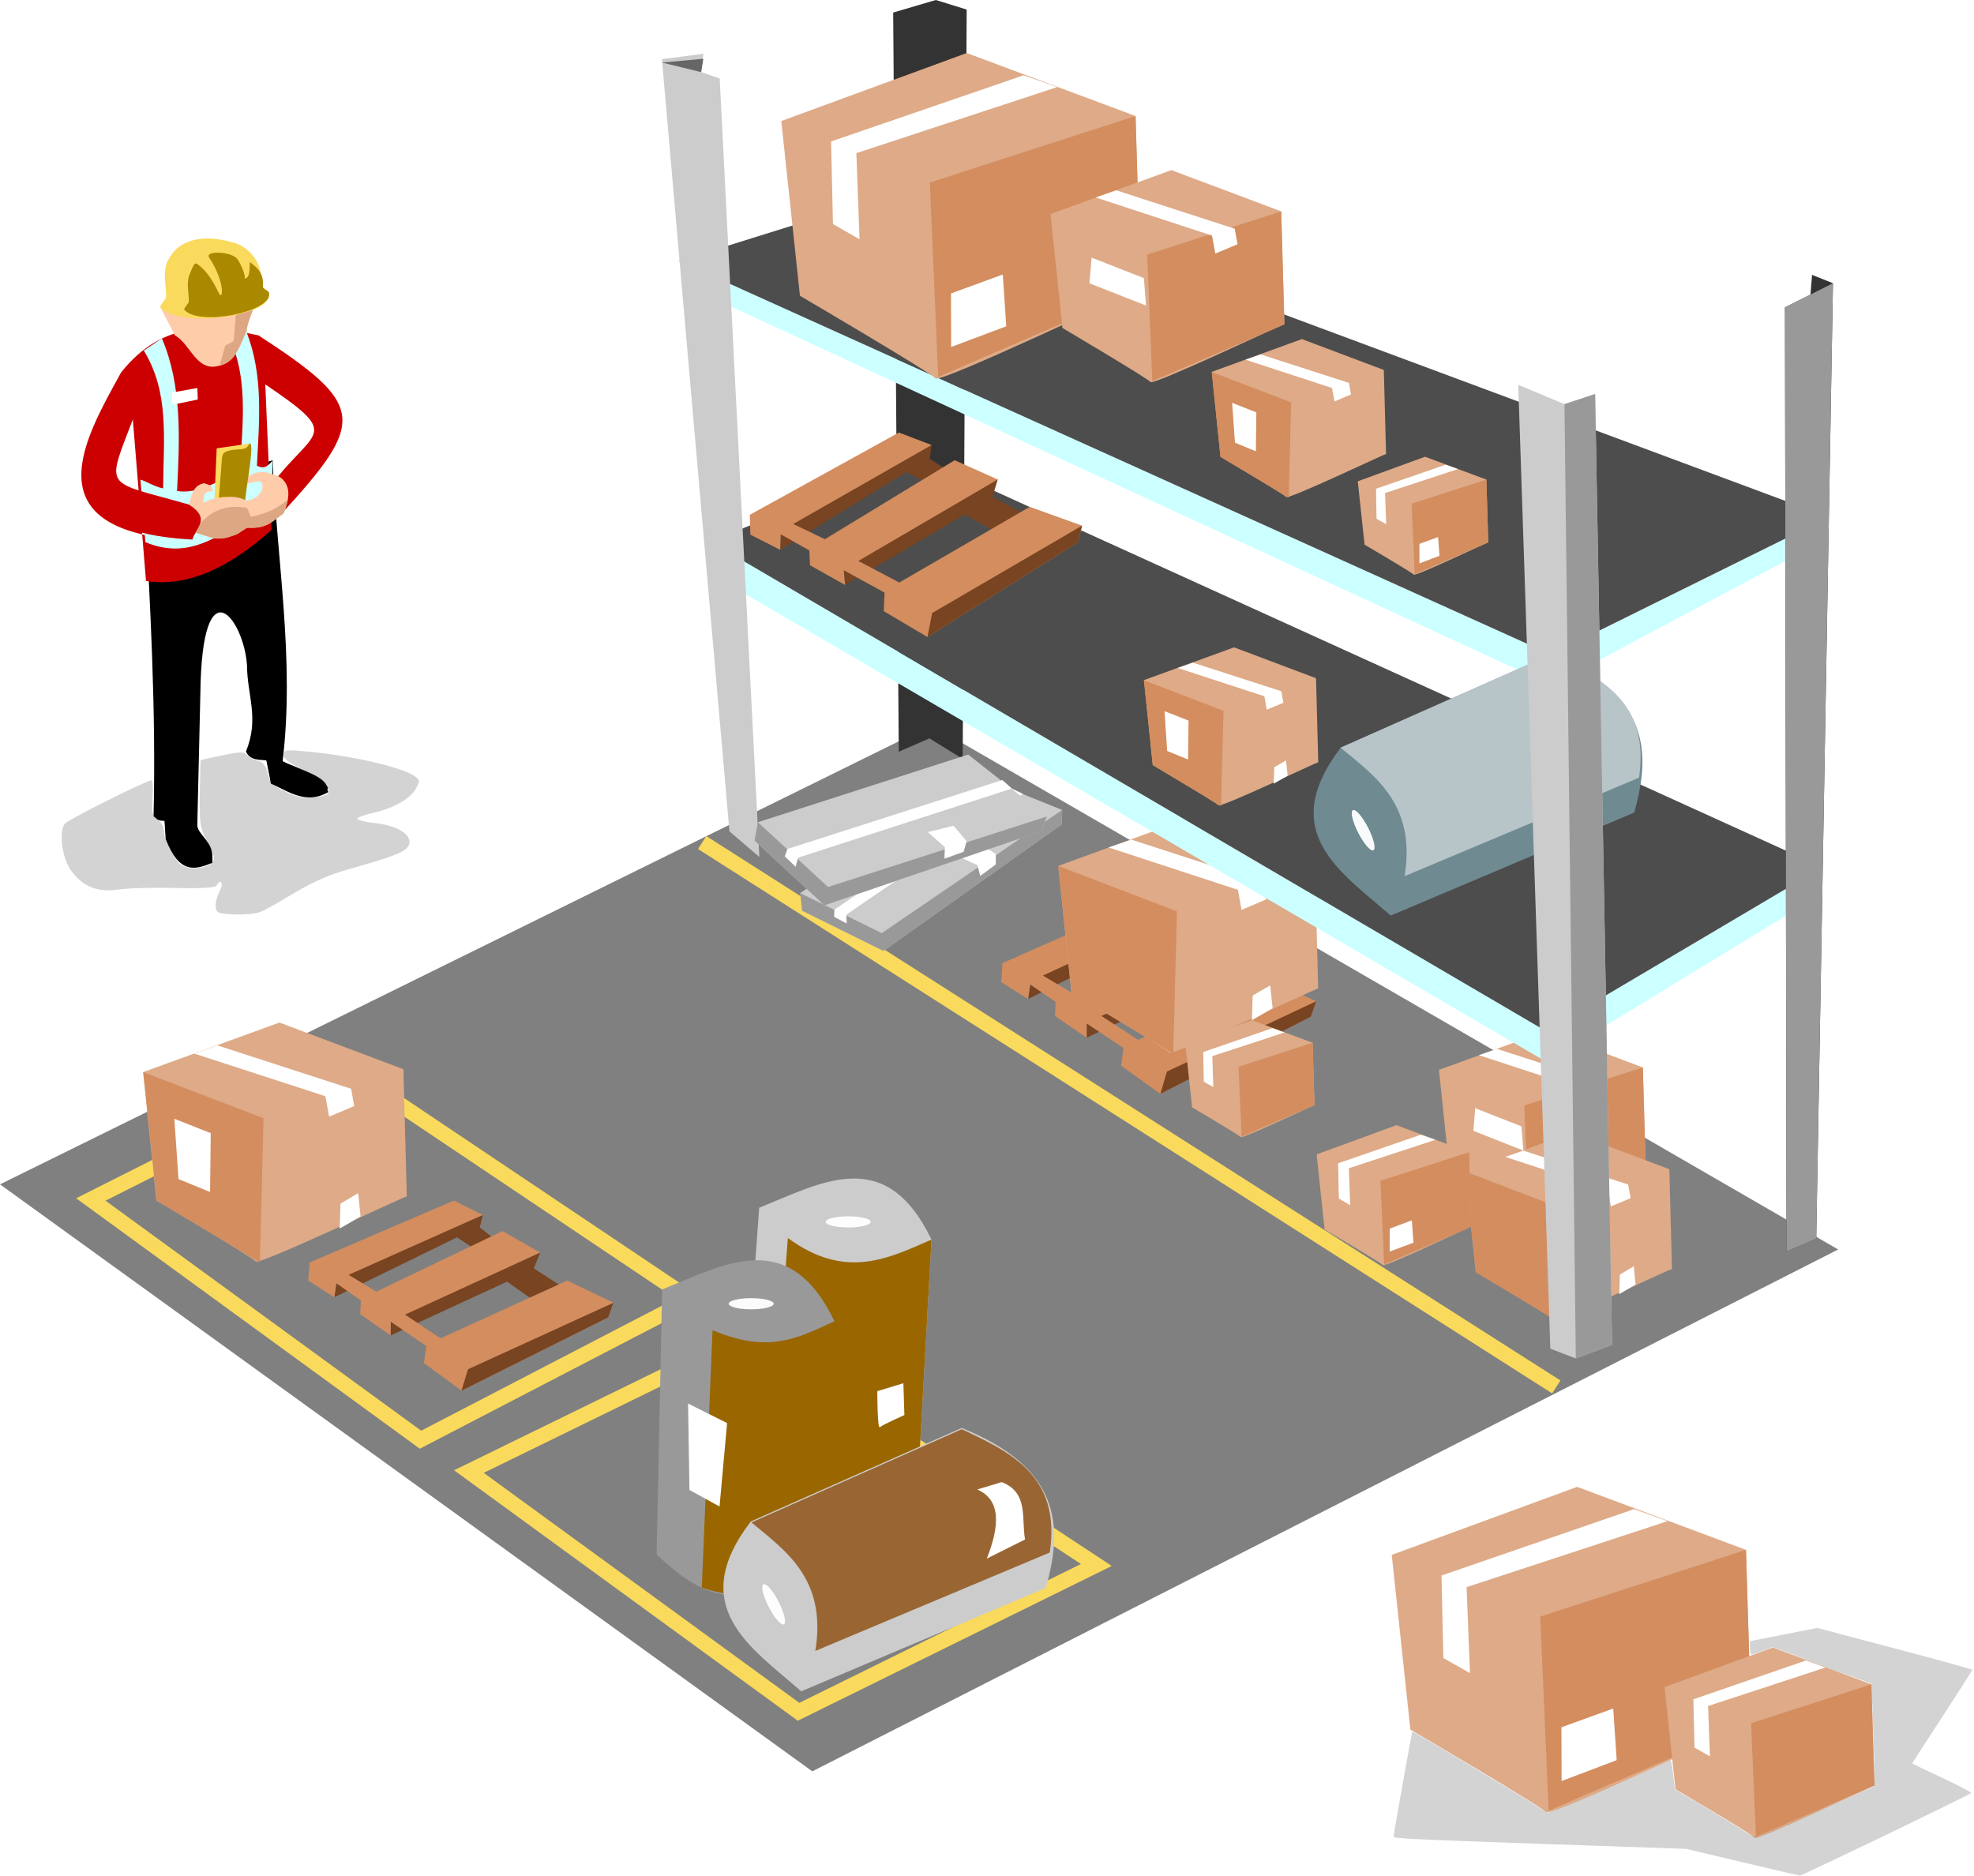<?xml version="1.0" encoding="utf-8"?>
<!-- Generator: Adobe Illustrator 25.3.1, SVG Export Plug-In . SVG Version: 6.00 Build 0)  -->
<svg version="1.1" id="Capa_1" xmlns="http://www.w3.org/2000/svg" xmlns:xlink="http://www.w3.org/1999/xlink" x="0px" y="0px"
	 viewBox="0 0 991 942" style="enable-background:new 0 0 991 942;" xml:space="preserve">
<style type="text/css">
	.st0{fill-rule:evenodd;clip-rule:evenodd;fill:#808080;}
	.st1{fill:none;stroke:#FADA5C;stroke-width:7.712;}
	.st2{fill-rule:evenodd;clip-rule:evenodd;fill:#784421;}
	.st3{fill-rule:evenodd;clip-rule:evenodd;fill:#D38D5F;}
	.st4{fill-rule:evenodd;clip-rule:evenodd;fill:#DEAA87;}
	.st5{fill-rule:evenodd;clip-rule:evenodd;fill:#FFFFFF;}
	.st6{fill-rule:evenodd;clip-rule:evenodd;fill:#CCCCCC;}
	.st7{fill-rule:evenodd;clip-rule:evenodd;fill:#996600;}
	.st8{opacity:0.96;fill-rule:evenodd;clip-rule:evenodd;fill:#FFFFFF;enable-background:new    ;}
	.st9{fill-rule:evenodd;clip-rule:evenodd;fill:#999999;}
	.st10{fill-rule:evenodd;clip-rule:evenodd;fill:#CCCCCC;stroke:#CCCCCC;stroke-miterlimit:10;}
	.st11{fill-rule:evenodd;clip-rule:evenodd;fill:#996633;}
	.st12{fill-rule:evenodd;clip-rule:evenodd;fill:#333333;}
	.st13{fill-rule:evenodd;clip-rule:evenodd;fill:#CCFFFF;}
	.st14{fill-rule:evenodd;clip-rule:evenodd;fill:#4D4D4D;}
	.st15{fill-rule:evenodd;clip-rule:evenodd;fill:#6F8A91;}
	.st16{fill-rule:evenodd;clip-rule:evenodd;fill:#B7C4C8;}
	.st17{fill-rule:evenodd;clip-rule:evenodd;fill:#666666;}
	.st18{fill-rule:evenodd;clip-rule:evenodd;}
	.st19{fill-rule:evenodd;clip-rule:evenodd;fill:#CC0000;}
	.st20{fill-rule:evenodd;clip-rule:evenodd;fill:#FFCCAA;}
	.st21{fill-rule:evenodd;clip-rule:evenodd;fill:#FADA5C;}
	.st22{fill-rule:evenodd;clip-rule:evenodd;fill:#AA8800;}
	.st23{opacity:0.96;fill-rule:evenodd;clip-rule:evenodd;enable-background:new    ;}
	.st24{opacity:0.96;fill-rule:evenodd;clip-rule:evenodd;fill:#DCA582;enable-background:new    ;}
	.st25{opacity:0.96;fill-rule:evenodd;clip-rule:evenodd;fill-opacity:0.181;enable-background:new    ;}
</style>
<desc>Created with Sketch.</desc>
<g id="img_almacen" transform="translate(-4, -7)">
	<polygon id="path12644-0-3" class="st0" points="471.6,371.1 4,601.6 411.8,896.3 926.8,634.3 	"/>
	<path id="path12646-9-8" class="st1" d="M785.3,703.3L356.5,430"/>
	<polygon id="path12648-9-5" class="st1" points="178.8,544.1 350.7,659.4 215.1,729.8 49.6,609.2 	"/>
	<polygon id="path12648-6-8-7" class="st1" points="379.3,677.4 554.4,792.7 404.9,866.4 239.4,745.8 	"/>
	<g id="g12675-0-2" transform="translate(286.828, 449.517)">
		<g id="g12977-4-6" transform="translate(1.315, 2.26)">
			<polygon id="path12668-6-4" class="st2" points="234.4,41.8 232,56.8 295.2,25 308.4,33.6 261.4,69.1 261.4,76.2 321.4,47.7 
				338.4,59.4 354.3,52.7 335.2,40.6 338.4,32.4 324.3,33.3 307,19.8 308.4,13.3 			"/>
			<polygon id="path12666-0-7" class="st3" points="376.6,57.9 352.5,46.8 287.3,77.3 268.8,65.3 338.4,32.4 318.7,21.5 253.8,53.5 
				239.4,45 308.4,13.3 293.4,5.9 219.1,38.8 218.5,48.3 232,56.8 232.9,49.4 245.8,58.2 245.5,65.3 261.4,76.2 261.4,69.1 
				279.9,81.4 278.7,90.3 298.4,104.4 374,65.6 			"/>
			<polygon id="path12670-9-9" class="st2" points="374,65.6 376.6,57.9 301.7,93.2 298.4,104.4 			"/>
		</g>
	</g>
	
		<g id="g12714-3-6-0" transform="translate(175.531, 566.439) rotate(8.025) translate(-175.531, -566.439) translate(123.476, 517.645)">
		<path id="path12702-2-4-3" class="st4" d="M695.6-65.7l-50.8-11.3l-50.4,26.8l12.3,49.3c0,0,40.6,16.8,42.1,18.3
			c1.5,1.4,54.3-33.5,55.2-33.6L695.6-65.7z"/>
		<polygon id="path12704-8-6-1" class="st3" points="704,-16.3 695.6,-65.7 639.3,-38.5 649.5,16.8 		"/>
		<polygon id="path12706-9-8-7" class="st5" points="639.4,-27.9 642,-16 615.8,-22.3 615.1,-33.7 		"/>
		<polygon id="path12708-8-6-7" class="st5" points="666.6,-50.8 669.2,-43.1 678.4,-48.6 676.3,-55.2 621.8,-64.7 613.2,-60.3 		
			"/>
	</g>
	<g id="g12778-45-2" transform="translate(733.324, 502.219)">
		
			<g id="g12714-3-2-2-1" transform="translate(77.759, 72.816) rotate(8.025) translate(-77.759, -72.816) translate(11.358, 10.576)">
			<path id="path12702-2-5-72-2" class="st4" d="M-536.6,115.7l-64.9-14.5l-64.3,34.2l15.6,62.9c0,0,51.8,21.5,53.7,23.3
				c1.9,1.8,69.2-42.7,70.5-42.9L-536.6,115.7z"/>
			<polygon id="path12704-8-7-18-2" class="st3" points="-594.4,221.8 -602.7,149.9 -665.7,135.4 -650,198.3 			"/>
			<polygon id="path12706-9-7-8-2" class="st5" points="-627.9,161 -624.1,190.3 -640.7,186.1 -647,156.4 			"/>
			<polygon id="path12708-8-0-8-7" class="st5" points="-573.5,134.6 -570.2,144.5 -558.5,137.5 -561.2,129.1 -630.8,116.9 
				-641.7,122.6 			"/>
		</g>
		<polygon id="path12770-3-3" class="st5" points="-558.8,121.6 -558.4,109.1 -549.5,103.8 -548.3,115.5 		"/>
	</g>
	<g id="g13488-7-6" transform="translate(418.725, 588.243)">
		<path id="path12782-4-6-1" class="st6" d="M-33.6,25.1l-9.6,132.4c23.3,21.6,49.5,33.7,89.7-1.1l6.4-115.3
			C29.9-6.8-2.3,12.6-33.6,25.1z"/>
		<path id="path12784-7-3-5" class="st7" d="M46.5,156.4C24.7,173.3,2.9,190-28.8,167.6l9.6-127.3c29.2,21.5,51.1,9.9,72.1,0.8
			L46.5,156.4z"/>
		<ellipse id="path12786-98-5-7" class="st8" cx="11.1" cy="32.2" rx="11.3" ry="2.8"/>
		<path id="path12819-9-9-4" class="st5" d="M39.3,129.2c0,0-10.9,4.8-12.3,6.1c-1.3,1.3-1.3-18.1-1.3-18.1l13.1-4L39.3,129.2z"/>
		<path id="path12782-8-6-2-1" class="st9" d="M-82.3,66.1l-2.8,133.1c23.3,21.6,42.7,32.9,82.9-1.8L4.2,82.1
			C-18.8,34.2-51,53.7-82.3,66.1z"/>
		<path id="path12784-4-8-1-8" class="st7" d="M-2.2,197.4c-21.8,16.9-35.3,27.2-60.2,18.4l5.4-129.2c30.7,12.8,44.5,2.7,65.5-6.4
			L-2.2,197.4z"/>
		<ellipse id="path12786-0-8-3-1" class="st8" cx="-37.6" cy="73.3" rx="11.3" ry="2.8"/>
		<polygon id="path12817-3-7-8" class="st5" points="-53.5,175.1 -68.6,166.8 -69.3,123.4 -49.7,133.2 		"/>
		<path id="path12782-0-1-4-6" class="st10" d="M-12.4,267.3l122.3-51.7c8.6-30.6,7.5-59.4-41.8-79.4L-37.5,183
			C-69.7,225.3-37.7,245.2-12.4,267.3z"/>
		<path id="path12784-9-6-3-6" class="st11" d="M68.1,136.3c25,11.7,49.8,23.6,44.2,61.9L-5.4,247.6c5.8-35.8-14.4-49.9-32.1-64.5
			L68.1,136.3z"/>
		
			<ellipse id="path12786-9-7-1-9" transform="matrix(0.89 -0.455 0.455 0.89 -104.984 12.594)" class="st8" cx="-26.3" cy="224.3" rx="2.8" ry="11.3"/>
	</g>
	
		<g id="g12871-1-0" transform="translate(483.894, 434.894) rotate(5.601) translate(-483.894, -434.894) translate(416.112, 392.019)">
		<polygon id="path12859-1-3" class="st6" points="119.2,23.8 118.8,16.5 73,3.1 -8,70.9 -6.2,79.6 36.4,95.7 111.9,30.1 		"/>
		<polygon id="path12861-2-6" class="st9" points="36.4,95.7 -6.2,79.6 -8,70.9 34.7,86.9 118.8,16.5 119.2,23.8 		"/>
		<polygon id="path12863-6-5" class="st5" points="92.7,8.3 9.9,77.5 10.1,81.1 16.7,83.8 16.1,79.4 98.4,10.4 		"/>
		<polygon id="path12865-39-1" class="st5" points="79.2,37.3 69,44.7 79.2,48.3 81.1,53.5 88.3,47 87.8,41.8 		"/>
	</g>
	<g id="g12778-3-7-4" transform="translate(101.304, 560.425)">
		
			<g id="g12714-3-2-1-7-4" transform="translate(60.958, 57.084) rotate(8.025) translate(-60.958, -57.084) translate(8.904, 8.291)">
			<path id="path12702-2-5-7-4-1" class="st4" d="M721.9-69.4L671-80.8l-50.4,26.8l12.3,49.3c0,0,40.6,16.8,42.1,18.3
				c1.5,1.4,54.3-33.5,55.2-33.6L721.9-69.4z"/>
			<polygon id="path12704-8-7-8-8-9" class="st3" points="676.5,13.8 670,-42.6 620.7,-53.9 632.9,-4.6 			"/>
			<polygon id="path12708-8-0-5-4-6" class="st5" points="692.9,-54.5 695.5,-46.8 704.7,-52.3 702.5,-58.9 648,-68.4 639.5,-64 			
				"/>
		</g>
		<polygon id="path12770-7-1-4" class="st5" points="715.6,96.3 715.9,86.5 722.9,82.3 723.8,91.5 		"/>
	</g>
	
		<g id="g12714-5-2-3" transform="translate(250.486, 602) rotate(8.148) translate(-250.486, -602) translate(211.613, 565.562)">
		<path id="path12702-7-6-2" class="st4" d="M522.6-49.5l-38-8.3L447-37.6l9.3,36.8c0,0,30.4,12.4,31.5,13.5
			c1.1,1.1,40.4-25.2,41.1-25.3L522.6-49.5z"/>
		<polygon id="path12704-5-0-1" class="st3" points="529,-12.6 522.6,-49.5 480.6,-29 488.4,12.3 		"/>
		<polygon id="path12706-7-8-4" class="st5" points="499,-11.6 501.4,-0.6 490.2,5.5 488.6,-5.9 		"/>
		<polygon id="path12708-0-8-7" class="st5" points="458.3,-34.7 461.2,-17.2 467.3,-14.7 464,-33 505,-53.3 497.4,-54.8 		"/>
	</g>
	
		<g id="g12714-8-2" transform="translate(159.368, 829.48) rotate(8.148) translate(-159.368, -829.48) translate(68.972, 744.748)">
		<path id="path12702-28-4" class="st4" d="M798-61.4l-88.4-19.3l-87.3,47L644,51.8c0,0,70.6,28.9,73.2,31.4
			c2.6,2.5,94-58.5,95.7-58.8L798-61.4z"/>
		<polygon id="path12704-88-0" class="st3" points="812.9,24.4 798,-61.4 700.5,-13.6 718.5,82.3 		"/>
		<polygon id="path12706-1-6" class="st5" points="743.3,26.9 748.7,52.3 722.8,66.6 718.9,39.9 		"/>
		<polygon id="path12708-74-2" class="st5" points="648.5,-27 655.3,13.9 669.6,19.5 661.8,-23 757,-70.1 739.5,-73.7 		"/>
	</g>
	
		<g id="g12714-54-38-3" transform="translate(61.491, 876.67) rotate(8.148) translate(-61.491, -876.67) translate(8.668, 827.156)">
		<path id="path12702-8-6-0" class="st4" d="M922.5-99.3l-51.6-11.3l-51,27.4l12.7,50c0,0,41.3,16.9,42.8,18.4
			c1.5,1.5,54.9-34.2,55.9-34.4L922.5-99.3z"/>
		<polygon id="path12704-83-3-2" class="st3" points="931.2,-49.2 922.5,-99.3 865.5,-71.4 876,-15.3 		"/>
		<polygon id="path12708-7-0-6" class="st5" points="835.1,-79.2 839.1,-55.3 847.4,-52 842.9,-76.9 898.5,-104.4 888.3,-106.5 		
			"/>
	</g>
	<g id="g12778-3-2-3-6-7" transform="translate(275.987, 399.197)">
		
			<g id="g12714-3-2-1-3-0-5-0" transform="translate(76.695, 71.821) rotate(8.025) translate(-76.695, -71.821) translate(11.202, 10.431)">
			<path id="path12702-2-5-7-1-5-0-1" class="st4" d="M369.6-12.6l-64-14.3L242.2,6.9l15.4,62c0,0,51.1,21.2,52.9,23
				c1.9,1.8,68.3-42.1,69.5-42.3L369.6-12.6z"/>
			<polygon id="path12704-8-7-8-7-2-4-8" class="st3" points="312.5,92.1 304.4,21.2 242.2,6.9 257.7,68.9 			"/>
			<polygon id="path12708-8-0-5-8-0-1-6" class="st5" points="333.2,6.2 336.4,15.9 347.9,9 345.2,0.7 276.7,-11.3 265.9,-5.8 			
				"/>
		</g>
		<polygon id="path12770-7-8-1-0-4" class="st5" points="356.5,120 356.9,107.6 365.7,102.5 366.9,114 		"/>
	</g>
	<path id="path13490-9-2" class="st5" d="M494.6,754.8c12,5.2,11.3,18.2,4.8,34.7l19.2-9.6c-1.9-10.5,1.9-23.5-11.7-28.8
		L494.6,754.8z"/>
	<polygon id="path13065-1-9" class="st12" points="489.3,11.8 473.8,7 452.4,13.3 455.2,384.4 470.6,377.7 487.3,388 	"/>
	<polygon id="path12988-6-2" class="st13" points="782.6,335.6 344.9,138 349.5,151 782.9,351.1 920.6,277.8 922.1,266.6 	"/>
	<polygon id="path12986-4-7-3" class="st14" points="470.8,98.7 344.9,138 782.6,335.6 922.1,266.6 	"/>
	<polygon id="path12988-1-2-7" class="st13" points="780,524.6 360.4,278.8 360,294.6 780.3,540.1 918.8,455.6 918.9,442.4 	"/>
	<polygon id="path12986-4-9-9-6" class="st14" points="466.3,236.7 360.4,278.8 780,524.6 918.9,442.4 	"/>
	
		<g id="g12791-58-8-0-3-1" transform="translate(207.138, 397.047) rotate(117.079) translate(-207.138, -397.047) translate(156.29, 309.49)">
		<path id="path12782-0-8-9-4-4" class="st15" d="M-112.5-384.9l-101.7-85.3c-31.2,6.2-56.3,20.4-51.7,73.3l89.7,72.7
			C-123.8-314.7-120.7-352.2-112.5-384.9z"/>
		<path id="path12784-9-3-9-0-1" class="st16" d="M-265.9-396.8c-0.9-27.6-1.7-55.1,35-67.6l97.6,82.3c-34.5,11.1-37.9,35.6-42.8,58
			L-265.9-396.8z"/>
		
			<ellipse id="path12786-9-2-3-7-9" transform="matrix(0.811 0.586 -0.586 0.811 -233.983 17.802)" class="st8" cx="-144.5" cy="-352.9" rx="2.8" ry="11.3"/>
	</g>
	<polygon id="path12980-6-3" class="st6" points="782.3,684.1 766.2,200.2 789.4,209.9 804.8,204.8 813.3,682.2 795.1,689 	"/>
	<polygon id="path12982-1-5" class="st12" points="900.1,161.3 912.9,154.9 913.7,145 924.2,149.2 915.8,628.9 900.9,635.3 	"/>
	<polygon id="path12984-9-0" class="st6" points="365.3,46.4 356,43.2 357.1,34 336.3,36.7 370.2,424.4 385.2,437.2 	"/>
	<polygon id="path13363-4-6" class="st9" points="813.3,682.2 795.1,689 789.4,209.9 804.8,204.8 	"/>
	<polygon id="path13363-9-7-1" class="st9" points="915.8,628.9 900.9,635.3 900.1,161.3 924.2,149.2 	"/>
	<polygon id="path13380-9-7" class="st17" points="336.3,38.4 357.1,36.5 356,43.2 	"/>
	
		<g id="g12675-31-9-1" transform="translate(490.723, 270.672) rotate(5.038) translate(-490.723, -270.672) translate(404.036, 215.071)">
		<g id="g12977-9-2-0" transform="translate(1.383, 2.377)">
			<polygon id="path12668-7-1-8" class="st2" points="-8.6,58 -8.3,73.9 51.3,29.4 66.6,35.8 24.4,81.3 25.7,88.6 82.5,48 
				102.4,57.1 117.5,47.2 95.5,38.2 97.4,29.1 82.9,32.6 62.5,21.8 62.8,14.8 			"/>
			<polygon id="path12666-49-9-3" class="st3" points="141.6,48.5 114.6,41.4 52.7,85 31.3,76 97.4,29.1 75,21.4 13.6,66.6 
				-2.9,60.4 62.8,14.8 45.9,10 -25,57.7 -23.9,67.6 -8.3,73.9 -8.7,66.1 6.3,72.9 7.3,80.3 25.7,88.6 24.4,81.3 45.8,90.7 
				46.2,100 69.2,111 140.3,56.9 			"/>
			<polygon id="path12670-1-0-9" class="st2" points="140.3,56.9 141.6,48.5 70.5,98.8 69.2,111 			"/>
		</g>
	</g>
	
		<g id="g12675-3-5-2-8" transform="translate(719.347, 653.596) rotate(-0.634) translate(-719.347, -653.596) translate(640.925, 603.836)">
		<polygon id="path12668-2-4-3-6" class="st2" points="-466.5,34 -469.1,48.4 -407.2,19 -394.5,27.6 -440.9,61 -441.1,67.9 
			-382.3,41.5 -366,53.3 -350.5,47.1 -368.8,35 -365.5,27.1 -379.2,27.6 -395.7,14.1 -394.1,7.9 		"/>
		<polygon id="path12666-4-4-8-5" class="st3" points="-329,52.7 -352.1,41.3 -416,69.6 -433.7,57.5 -365.5,27.1 -384.3,16.1 
			-448,45.8 -461.8,37.2 -394.1,7.9 -408.5,0.5 -481.3,30.8 -482.1,39.9 -469.1,48.4 -468.1,41.3 -455.8,50.2 -456.2,57 
			-441.1,67.9 -440.9,61 -423.2,73.4 -424.5,81.9 -405.8,96 -331.7,60 		"/>
		<polygon id="path12670-4-7-1-0" class="st2" points="-331.7,60 -329,52.7 -402.4,85.3 -405.8,96 		"/>
	</g>
	<g id="g12778-4-1-1" transform="translate(280.628, 318.557)">
		
			<g id="g12714-3-2-3-5-0" transform="translate(51.412, 48.144) rotate(8.025) translate(-51.412, -48.144) translate(7.509, 6.992)">
			<path id="path12702-2-5-0-6-3" class="st4" d="M370.6-24.3l-42.9-9.6l-42.5,22.6l10.3,41.6c0,0,34.2,14.2,35.5,15.4
				c1.3,1.2,45.8-28.2,46.6-28.4L370.6-24.3z"/>
			<polygon id="path12704-8-7-1-5-3" class="st3" points="332.3,45.9 326.9,-1.6 285.2,-11.2 295.6,30.4 			"/>
			<polygon id="path12706-9-7-7-7-7" class="st5" points="310.2,5.7 312.7,25.1 301.7,22.3 297.6,2.7 			"/>
			<polygon id="path12708-8-0-4-4-5" class="st5" points="346.2,-11.7 348.3,-5.2 356.1,-9.8 354.3,-15.4 308.3,-23.4 301.1,-19.7 
							"/>
		</g>
		<polygon id="path12770-0-0-8" class="st5" points="362.8,81.9 363.1,73.6 369,70.2 369.8,77.9 		"/>
		
			<g id="g12714-3-2-3-5-0_1_" transform="translate(51.412, 48.144) rotate(8.025) translate(-51.412, -48.144) translate(7.509, 6.992)">
			<path id="path12702-2-5-0-6-3_1_" class="st4" d="M382.7-182.3l-42.9-9.6l-42.5,22.6l10.3,41.6c0,0,34.2,14.2,35.5,15.4
				c1.3,1.2,45.8-28.2,46.6-28.4L382.7-182.3z"/>
			<polygon id="path12704-8-7-1-5-3_1_" class="st3" points="344.4,-112.1 338.9,-159.7 297.3,-169.2 307.6,-127.6 			"/>
			<polygon id="path12706-9-7-7-7-7_1_" class="st5" points="322.3,-152.3 324.8,-132.9 313.8,-135.7 309.6,-155.3 			"/>
			<polygon id="path12708-8-0-4-4-5_1_" class="st5" points="358.2,-169.7 360.4,-163.2 368.1,-167.8 366.3,-173.4 320.4,-181.4 
				313.2,-177.7 			"/>
		</g>
	</g>
	
		<g id="g12714-5-5-3-2" transform="translate(236.129, 260.984) rotate(8.148) translate(-236.129, -260.984) translate(203.344, 230.253)">
		<path id="path12702-7-8-7-6" class="st4" d="M539.8-55.2l-32.1-7l-31.7,17l7.9,31c0,0,25.6,10.5,26.6,11.4
			c0.9,0.9,34.1-21.2,34.7-21.3L539.8-55.2z"/>
		<polygon id="path12704-5-3-8-0" class="st3" points="545.2,-24.1 539.8,-55.2 504.4,-37.9 510.9,-3.1 		"/>
		<polygon id="path12706-7-3-2-5" class="st5" points="519.9,-23.2 521.9,-14 512.5,-8.8 511.1,-18.5 		"/>
		<polygon id="path12708-0-7-4-7" class="st5" points="485.6,-42.8 488,-27.9 493.2,-25.9 490.4,-41.3 524.9,-58.4 518.5,-59.7 		
			"/>
	</g>
	
		<g id="g12714-54-3-5-5" transform="translate(323.07, 543.62) rotate(8.148) translate(-323.07, -543.62) translate(290.581, 513.167)">
		<path id="path12702-8-5-8-4" class="st4" d="M367.1-30.7l-31.8-6.9L304-20.7l7.8,30.7c0,0,25.4,10.4,26.3,11.3
			c0.9,0.9,33.8-21,34.4-21.1L367.1-30.7z"/>
		<polygon id="path12704-83-5-4-6" class="st3" points="372.4,0.2 367.1,-30.7 332,-13.5 338.5,21 		"/>
		<polygon id="path12708-7-4-4-2" class="st5" points="313.4,-18.3 315.8,-3.6 320.9,-1.6 318.2,-16.9 352.4,-33.8 346.1,-35.1 		
			"/>
	</g>
	
		<g id="g12714-9-5-6" transform="translate(465.798, 109.588) rotate(8.148) translate(-465.798, -109.588) translate(375.402, 24.855)">
		<path id="path12702-78-4-0" class="st4" d="M191.3,25.5L102.9,6.2l-87.3,47l21.7,85.5c0,0,70.6,28.9,73.2,31.4
			c2.6,2.5,94-58.5,95.7-58.8L191.3,25.5z"/>
		<polygon id="path12704-3-6-7" class="st3" points="206.2,111.3 191.3,25.5 93.8,73.2 111.8,169.2 		"/>
		<polygon id="path12706-79-2-5" class="st5" points="136.6,113.7 142,139.2 116.1,153.4 112.2,126.8 		"/>
		<polygon id="path12708-9-1-5" class="st5" points="41.8,59.8 48.6,100.7 62.9,106.4 55.2,63.8 150.3,16.7 132.8,13.2 		"/>
	</g>
	
		<g id="g12714-3-5-0-4-2" transform="translate(363.426, 140.375) rotate(8.025) translate(-363.426, -140.375) translate(304.524, 85.164)">
		<path id="path12702-2-3-8-7-8" class="st4" d="M336.1-11.4l-57.5-12.8l-57,30.3l13.9,55.8c0,0,45.9,19.1,47.6,20.7
			c1.7,1.6,61.4-37.9,62.5-38.1L336.1-11.4z"/>
		<polygon id="path12704-8-3-0-6-6" class="st3" points="345.6,44.6 336.1,-11.4 272.5,19.5 283.9,82 		"/>
		<polygon id="path12706-9-1-2-1-4" class="st5" points="272.5,31.4 275.5,44.9 245.8,37.8 245.1,24.9 		"/>
		<polygon id="path12708-8-7-9-2-9" class="st5" points="303.4,5.5 306.3,14.2 316.7,8 314.2,0.5 252.6,-10.3 242.9,-5.3 		"/>
	</g>
	
		<g id="g12871-9-3-3" transform="translate(499.868, 418.942) rotate(-10.893) translate(-499.868, -418.942) translate(428.613, 373.87)">
		<polygon id="path12859-4-1-2" class="st6" points="96.8,55.4 100.7,48.7 67.9,10.7 -42.2,24.1 -45.6,32.8 -17.3,71.4 86.8,56.7 		
			"/>
		<polygon id="path12861-8-1-5" class="st9" points="-17.3,71.4 -45.6,32.8 -42.2,24.1 -13.8,62.7 100.7,48.7 96.8,55.4 		"/>
		<polygon id="path12863-5-0-8" class="st5" points="82.3,26.5 -30.2,40.1 -32.2,43.5 -27.8,49.7 -25.8,45.4 86.2,31.6 		"/>
		<polygon id="path12865-3-1-3" class="st5" points="53.9,44.4 40.6,45.1 47.6,54.1 46.3,59.8 56.4,58.2 58.9,53.3 		"/>
	</g>
	<g id="g18272-0" transform="translate(817.886, 123.093)">
		<path id="path18193-4" class="st18" d="M-680,265.7c-3.1-0.5-8.4,0.3-10.4-4.5c6.8-16.7,0.6-28,0.5-43.5
			c-1.6-22.9-22.6-51.5-23.4,14.3l-1.5,64.7c-1.2,6.9,8.5,9.9,7.5,20.4c-8.8,3.6-16.6,5.7-23.4-11.9l-0.6-9.2
			c-3.5,0.1-3.9-1-5.5-2.3c1.3-54.2-1.7-105.6-4.5-159.2L-677,115c1.9,49.8,11.2,99.4,5,151.1c8.2,5.5,21.2,7.3,22.9,15.5
			c-11,6.4-19.7-0.2-28.8-4.3L-680,265.7z"/>
		<path id="path18195-1" class="st19" d="M-680.7,76.9c37.4,25.3,25.9,22.2,5.8,46.9c4.1,4.3,5.8,9.9,2,18.4
			c43.1-47,42.7-54.8-11.2-89.9c-22.5-4.9-47.5-8.4-69,18.6c-18.3,33.4-46.3,80.1,34.5,84.4c1.5-5.6,9.7-10.4-1.8-17.6
			c-43.7-12.5-41.7-6.6-27-45.6l6.8,83.5c21.4,3.3,42.3-7.2,63-25.6L-680.7,76.9z"/>
		<path id="path18203-6" class="st13" d="M-743.4,124.7c2.5,0.6,7.1,3.6,11.4,4.4c0.2-25.1,3.2-48.2-9.7-69.2l9.1-6.1
			c10.2,24,8.9,50.6,7.6,76.6c10.9,1.9,21.7-6,31.6-9.3c1-24.1,5.2-49.5-7.7-72.3l10.9,1.6c8.7,22.2,6.4,44.8,5.3,67.3
			c4.3,2.2,5.9-0.6,7.8-2.4l0,24.3c-21.2,5.6-36.5,27.9-63.8,16.5L-743.4,124.7z"/>
		<path id="path18197-9" class="st20" d="M-716.7,151.1c10.3,3,11.4,5,22,0.9l4.8-3.2c11,0.9,14-4.7,18.3-7.1
			c3.3-7.8,3.9-14.5-2-18.4c-5.5-2.3-10.6-4.2-16.4,0.4l-0.4,3.2c5-1,9.2-3.4,8.1,2.7c-2,4.1-4.2,5.1-7.9,5.6
			c-1.1,0.2-1.6-2.2-2.8-2.1c-5.5,0.2-10.5-1-18.8,3.3c0.4-4.6,0-5.5,4.9-6l-1.2-2.7l-3.2-1.2c-5.9,1-6.3,6.3-7.8,10.6
			C-715.3,140.1-711.6,143.2-716.7,151.1z"/>
		<path id="path18199-4" class="st21" d="M-706.2,134.1l1.1-25.1l16.4-2.4c0,0-2.1,27.5-2.1,28.4
			C-693.8,131.7-700.7,133.9-706.2,134.1z"/>
		<path id="path18201-5" class="st22" d="M-690.8,135c0.7-8.2,5-29.6,2.1-28.4c-1.5,3.7-4.4,2.5-9.2,3.3c-2.4,0.8-4.7,0.3-4.7,6.1
			l-1.4,17.7C-698.7,133-694.1,133.2-690.8,135z"/>
		<path id="path18195-0-0" class="st19" d="M-751.8,70.4c-18.3,33.4-46.3,80.1,34.5,84.4c1.5-5.6,9.7-10.4-1.8-17.6
			c-43.7-12.5-41.7-6.6-27-45.6C-749.1,85.5-751.8,79.8-751.8,70.4z"/>
		<path id="path18224-7" class="st23" d="M-656.9,282.1c-1.5,0.1-1.5,0.1-3,0c-3.9-0.3-6.6-1.2-14.5-4.6l-3.5-1.5l-1.2-5.2
			c-0.6-2.8-1.1-5.2-1.1-5.2c0,0,1.9,0.1,4.1,0.2l4.1,0.3l2.2,1c1.2,0.5,3.8,1.6,5.8,2.4c9.4,3.8,12.6,5.8,14.2,8.8
			c0.9,1.6,0.9,1.5-0.8,2.3C-652.8,281.5-654.6,281.9-656.9,282.1L-656.9,282.1z"/>
		<path id="path18226-3" class="st23" d="M-714,317.1c-0.6,0.1-1.6,0.1-2.8,0.1c-1.6,0-2-0.1-2.9-0.4c-3.9-1.2-7.3-4.8-10.2-11
			l-0.7-1.5l-0.2-3.4c-0.1-1.9-0.3-3.8-0.3-4.1l-0.1-0.7l1-0.1c0.5,0,3.7-0.2,7-0.3c3.3-0.1,6.6-0.2,7.2-0.3l1.2-0.1l-0.1,1.5
			c-0.1,2.5,0.3,3.6,2.9,6.8c2.7,3.4,3.5,4.7,4.2,6.7c0.4,1.2,0.6,3.3,0.5,4.1c-0.1,0.7,0,0.6-2.4,1.4
			C-711.3,316.4-712.7,316.8-714,317.1L-714,317.1z"/>
		<path id="path18228-0" class="st20" d="M-733.4,38.2l18.4-19.2c7.4,9.9,18.5-16.7,22.7,1.9c15.6,6.3,3,19.2,2.1,29.4
			c-3.2,6.4-4.9,15.5-13.9,17.3c-11.3,3.1-14.4-11.4-21.9-15.2L-733.4,38.2z"/>
		<path id="path18230-7" class="st21" d="M-730.5,32.9c0.1-6.1-1.9-12.2,0.8-18c4.6-9.7,15.8-14.2,33-9.2c4.1,0.9,15.3,7,13.9,21.4
			c-0.1,1.2,4.3,2.7,4,4.1c1.8,11.8-45.2,17.8-54.6,6.9C-733.6,36.8-730.5,34.3-730.5,32.9z"/>
		<path id="path18230-6-1" class="st22" d="M-721.4,39.4c-0.2-1.1,2.3-3,2.3-4.1c0.1-4.8-1.5-9.5,0.6-14.1c0.9-1.9,2-6,3.6-4.8
			c7.5,5.5,10.3,14.3,11.4,15.5c1.7,1.7,2.1-7.4-5.4-18.7c-2.2-3.3,9.5-3.3,13.7,0.2c1.2,1,5.1,8.9,4,10.3c3.8,0.3,2.1-9,3-8.1
			c2.9,2.5,7,5,6.3,12.4c-0.1,1,3.4,2.1,3.1,3.2C-677.4,40.5-714,47.9-721.4,39.4L-721.4,39.4z"/>
		<path id="path18251-2" class="st24" d="M-708.1,153.7c-0.3-0.1-2-0.6-3.8-1.2c-1.8-0.6-3.3-1-3.5-1.1c-0.3-0.1-0.3-0.1,0.6-1.6
			c0.5-0.8,1-1.9,1.3-2.5c0.3-0.8,0.6-1.2,1.2-1.8c0.9-0.9,2.9-2.6,4.1-3.4c2.3-1.6,5.5-2.8,8.4-3.4c2-0.4,5.9-0.4,8.2-0.1
			c1.3,0.2,1.6,0.2,1.8,0.5c0.1,0.2,0.6,1.2,1,2.2c0.5,1.1,0.8,2,0.9,2c0.1,0.1,4.1-0.9,6-1.5c4.3-1.4,8.1-3.5,11.7-6.4
			c0.4-0.3,0.8-0.6,0.8-0.5c0,0.6-1.1,4.5-1.8,6.1c-0.3,0.6-0.4,0.8-1,1.2c-0.4,0.3-1.5,1.1-2.4,1.8c-3,2.3-4.7,3.3-7.1,4.1
			c-1.9,0.6-3.2,0.8-5.8,0.8l-2.4,0l-2.5,1.6c-2.2,1.4-2.6,1.7-4,2.2c-2,0.7-3.7,1.2-5,1.4C-703.4,154.4-706,154.2-708.1,153.7z"/>
		<path id="path18253-6" class="st24" d="M-702.3,67c-0.9,0.3-1.3,0.4-1.3,0.3c0,0,0.6-2.3,1.4-5l1.4-4.9l2.1-1.1l2.1-1.1l0.1-0.7
			c0-0.4,0.3-3.3,0.5-6.5c0.2-3.2,0.5-5.9,0.5-5.9c0.1-0.1,1-0.3,2.2-0.6c2.2-0.6,4.1-1.1,5.4-1.7c0.5-0.2,0.9-0.3,0.9-0.3
			c0,0-0.3,1-0.7,2.1c-1.4,3.6-2.2,6.4-2.3,7.9c0,0.3-0.1,0.6-0.1,0.7c-0.1,0.1-1.1,2.4-2.3,5.2C-695.5,62.4-698.1,65.6-702.3,67
			L-702.3,67z"/>
		<polygon id="path18255-7" class="st5" points="-714.6,84.5 -727.3,87.1 -727.6,81 -714.8,78.7 		"/>
	</g>
	<path id="path18303-0" class="st25" d="M950.9,928.2c-23.3,11.2-42.7,20.4-43.2,20.4c-0.5,0-13.6-3-29.1-6.7l-28.2-6.7l-73.4-2.5
		c-63.3-2.2-73.4-2.7-73.4-3.6c0-1.3,9.2-52.4,9.4-52.8c0.3-0.3,51.3,30.3,60.5,36.2l7.2,4.7l4.9-1.7c6.2-2.2,21.8-8.9,41.7-17.9
		l15.5-7l0.5,2.4c0.3,1.3,0.7,4.7,1,7.4l0.5,5l10.5,6.1c5.8,3.4,14.8,8.9,20.1,12.2c9.4,5.9,9.6,6,12.3,5.1c4-1.3,17-7,37.7-16.4
		c10.1-4.6,18.7-8.4,19.2-8.4c0.7,0,0.6-7.8-0.6-40l-0.5-11.7l-11.5-4.2c-11.5-4-11.5-4-28.9-10.8l-9.2-3.4l-5,1.9
		c-2.7,1-5.3,1.9-5.7,1.9c-0.6,0-1-6.8-0.5-6.8c0.1,0,7.7-1.5,16.9-3.3l16.7-3.3l38.9,10.3c21.4,5.6,39,10.5,39,10.7
		c0,0.2-6.8,10.9-15.1,23.6s-15.1,23.3-15.1,23.4s6.8,3.4,15.1,7.3c8.3,3.9,14.8,7.3,14.5,7.6C993.4,907.5,974.1,917,950.9,928.2
		L950.9,928.2z"/>
	<path id="path18305-1" class="st25" d="M134.6,464.9c-2.1,0.8-7.9,1.4-12.8,1.2c-8-0.3-9.1-0.7-9.5-3.6c-0.3-1.8,0.6-5.4,1.9-7.9
		c2.2-4.2,0.8-6.8-1.5-3c-0.7,1.1-7.6,1.5-20.9,1.2c-10.9-0.3-23.6,0.1-28.3,0.8c-10.3,1.5-17.6-1.3-23.6-9.2
		c-4.7-6.1-6.6-20-3.3-23.9c1.7-2.1,41.1-21.8,43.6-21.8c0.5,0,0.7,4,0.4,9c-0.4,7.8-0.1,9.2,2.6,10.9c1.7,1.1,3.1,3.5,3.1,5.4
		c0,4.2,4.9,14.1,8.3,17c3.3,2.7,12.5,2.4,15.5-0.6c2.1-2.1,1.9-3.1-1.8-10.3c-3.9-7.4-4.2-9.2-4-24.5c0.1-9.1,0.3-16.7,0.5-16.9
		c0.2-0.2,5.1-1.3,10.9-2.5c8.7-1.8,10.8-1.9,12.2-0.2c0.9,1.1,3.3,2.4,5.4,2.9c2.8,0.7,4.2,2.4,5.2,6.5c1.2,4.7,2.6,6.1,8.9,9.1
		c5.6,2.7,9.2,3.4,14,2.8c7.8-0.9,8.5-1.4,7.1-5.5c-0.6-2-4.8-4.9-11.5-8c-7.6-3.5-10.5-5.7-10.5-7.7c0-2.7,0.8-2.8,11.6-1.8
		c22.4,2,47.9,7.9,54.1,12.4c2.7,2,2.7,2.4,0.6,6.2c-2.9,5.2-11.4,10-21.9,12.3c-4.5,1-7.9,2.4-7.5,3c0.4,0.6,4.5,1.6,9.2,2.1
		c12.4,1.3,20.1,7.2,15.8,12.3c-2.2,2.6-9.6,5.3-28.7,10.6c-10.1,2.8-18.4,6.4-27.9,12.1C144.5,459.7,136.7,464.1,134.6,464.9
		L134.6,464.9z"/>
</g>
</svg>
